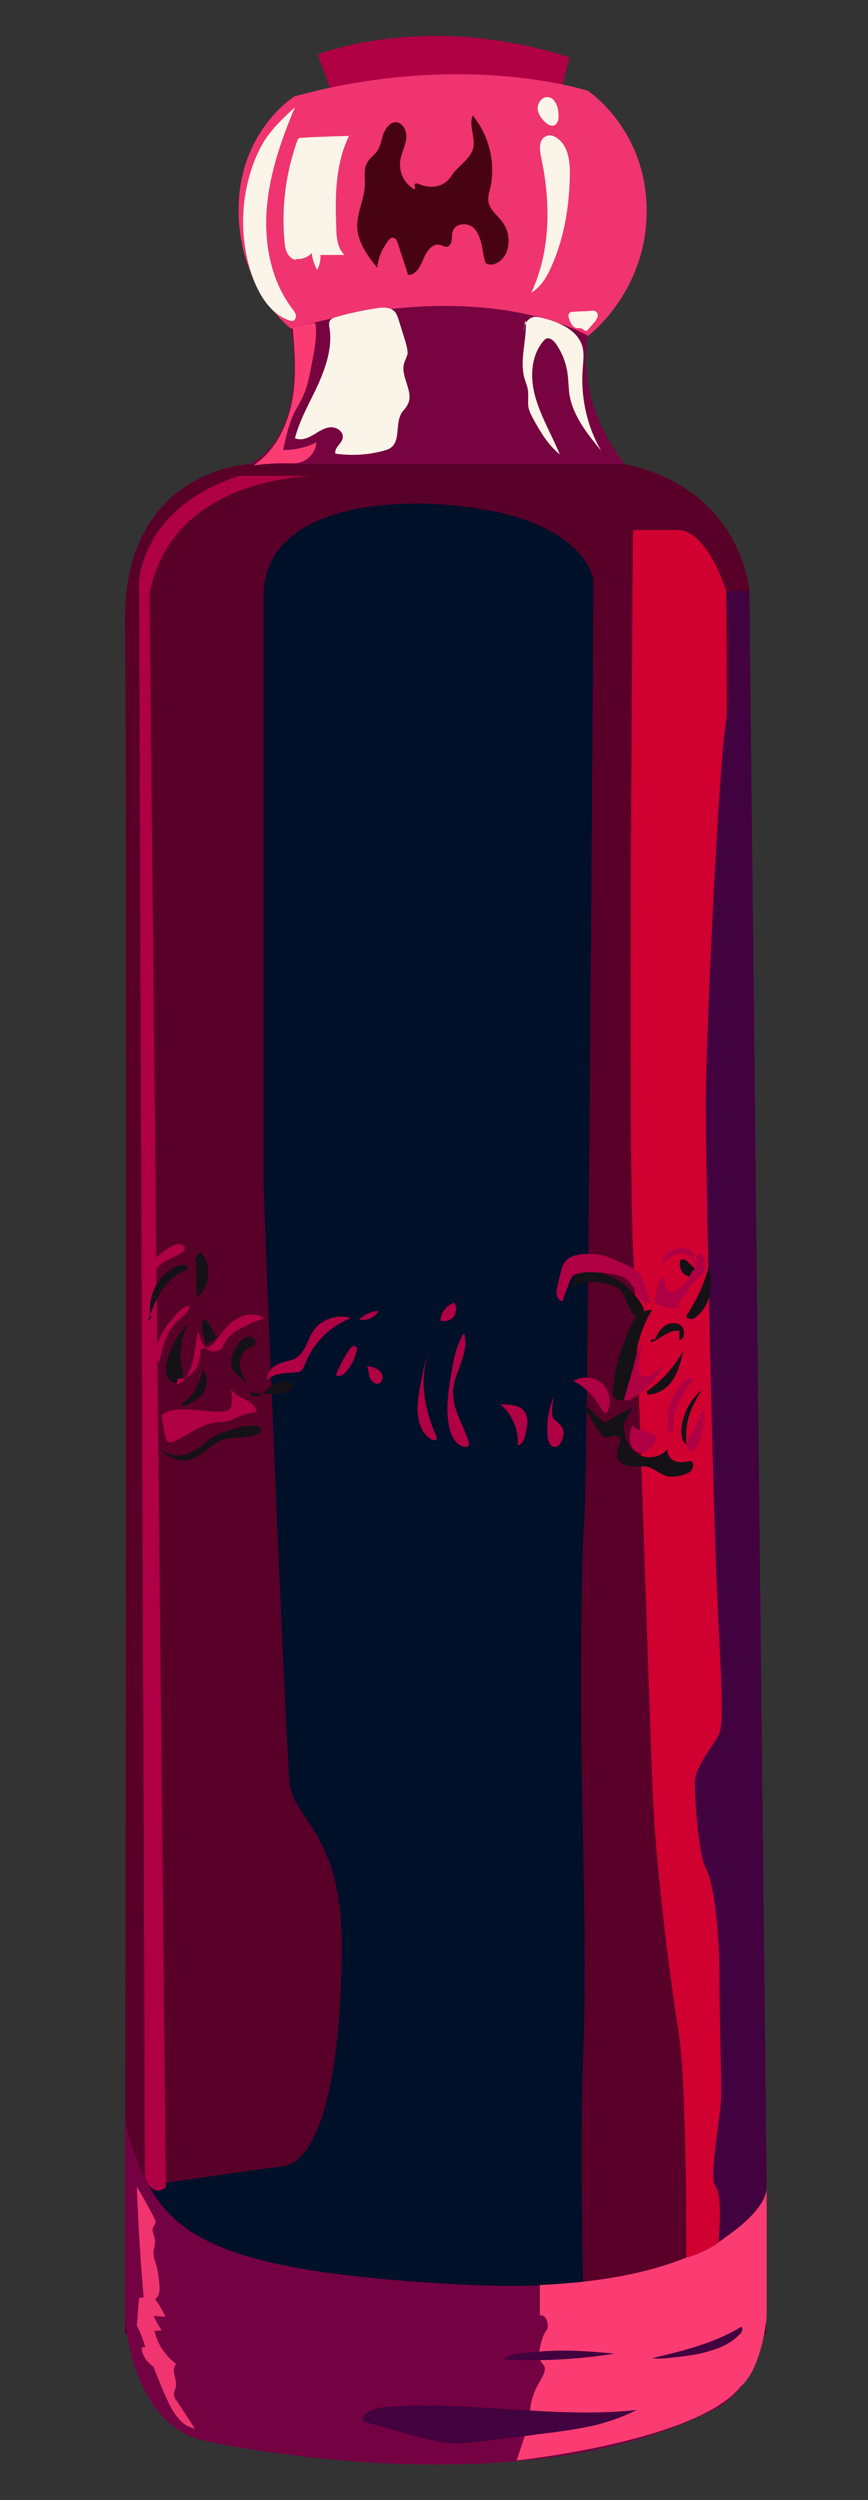 <?xml version="1.0" encoding="utf-8"?>
<!-- Generator: Adobe Illustrator 18.1.1, SVG Export Plug-In . SVG Version: 6.00 Build 0)  -->
<svg version="1.1" id="Layer_1" xmlns="http://www.w3.org/2000/svg" xmlns:xlink="http://www.w3.org/1999/xlink" x="0px" y="0px"
	 viewBox="609 0 191 550" enable-background="new 609 0 191 550" xml:space="preserve">
<rect x="609" y="0" width="191" height="550" fill="#333333" stroke="none"/>
<g>
	<path fill="#AF0044" d="M681.6,19.3l-2.7-7.3c0,0,23.6-9.6,55.4,0.6l-1.7,6.7C732.7,19.3,691.1,26.6,681.6,19.3z"/>
	<path fill="#590029" d="M636.5,513.5h141.1L773.9,130c0,0-1.6-22.4-27.4-27.9h-82.6c0,0-27.3,1.1-27.4,33.9c0,0.4,0,0.7,0,1.1
		c0.5,33.9,0,378,0,378"/>
	<path fill="#011029" d="M737.3,502c0,0-0.7-30.9,0-48.6c0.7-17.6,0.2-39.4-0.2-58.3s-0.3-50.9,0.5-61.5c0.8-10.7,2-206,2-206
		s-1.2-9.8-18.9-14.4c-17.7-4.6-53.3-4.5-53.7,17.6c0,0,0,123.9,0,129.2s4.9,123.9,5.7,132.1c0.8,8.2,11.5,11.1,11.5,35.7
		s-3.7,47.6-13.1,48.8c-9.4,1.2-29.3,4.2-29.3,4.2s5,20.4,8.3,23.5S731.3,515.3,737.3,502z"/>
	<path fill="#740141" d="M636.5,509.7c0,0,1.1,24.1,18.1,27.4c0,0,68.9,15.3,111.6-7.1c0,0,11.5-4.4,11.5-25.2v-23.5
		c0,0-5.5,24.6-67.3,21.3c-61.8-3.3-67.3-13.1-73.9-35.6V509.7L636.5,509.7z"/>
	<path fill="#EF346F" d="M738.4,73.9c0,0,12.9-9.6,12.9-27.5S738.4,20,738.4,20s-27.3-9-64.6,1.2c0,0-12.3,7.6-12.3,25
		S673,72.3,673,72.3L738.4,73.9z"/>
	<path fill="#770441" d="M663.9,102.1h82.6c0,0-10.9-12.6-8.1-28.2c0,0-22-13.7-65.4-1.6C673,72.3,677.6,94.8,663.9,102.1z"/>
	<path fill="#FB3C73" d="M727.8,502.7v6.7c0,0,1.4-0.3,1.7,1.8c0.2,2.2-0.6,0.4-1.7,5.3c-1,4.9,2.9,2.5,0,7.4s-2,8-2,8l-3.1,9.4
		c0,0,39.8-4.2,49.3-16.3c0,0,4.3-2.9,5.7-15.2v-28.7C777.7,481.2,773.5,500.7,727.8,502.7z"/>
	<path fill="#EF346F" d="M647.8,520.1c-1.3,1.2,0.2,3.3-0.1,5c-0.1,0.6-0.5,1.1-0.4,1.8c0,0.5,0.3,0.9,0.6,1.3c1.3,2,2.7,4.1,4,6.1
		c-3-0.5-4.8-3.5-6.1-6.3c-1.1-2.4-2.1-4.8-3-7.3c-1.2-0.8-2.1-1.9-2.5-3.3c-0.1-0.3-0.2-0.7,0-0.9c0.2-0.3,0.7-0.2,0.7,0.1
		c-0.4-1.7-1.1-3.4-1.9-5c0.2-2,0.3-4,0.5-6c0.3-0.1,0.6-0.1,1-0.2c-0.7-8.1-1.2-16.2-1.5-24.3c1.4,2.2,2.6,4.5,3.8,6.8
		c0.2,0.4,0.4,0.8,0.3,1.2c-0.1,0.3-0.4,0.6-0.5,0.9c-0.4,0.9,0.3,1.8,0.4,2.8c0.1,0.8-0.2,1.6-0.3,2.4c-0.1,1.1,0.3,2.2,0.6,3.2
		c0.4,1.5,0.6,3,0.7,4.6c0.1,1-0.1,2.3-1,2.8c0.9,1.2,1.7,2.5,2.3,3.9c-0.9-0.1-1.7-0.1-2.6-0.2c0.5,1.1,1.1,2.2,1.8,3.2
		c-0.5,0-1.1,0.1-1.6,0.1C643.6,515.7,645.4,518.3,647.8,520.1z"/>
	<path fill="#42023F" d="M699.5,535.7c3.1,0.8,6.2,1.7,9.3,1.8c2,0.1,4-0.2,6-0.4c4.3-0.5,8.6-1,12.9-1.6c4.3-0.5,8.7-1.1,12.9-2.1
		c2.9-0.8,5.8-1.8,8.5-3.2c-18.5,2-37.2-2.2-55.7-0.6c-2.1,0.2-4.7,1.1-4.6,3.1C692.4,533.7,696,534.7,699.5,535.7z"/>
	<path fill="#42023F" d="M728.4,517.3c-1.1,0.1-2.2,0.2-3.3,0.3c-1.9,0.1-4,0.2-5.2,1.5c8.1,0.4,16.3,0,24.3-1.3
		C739,517.3,733.7,516.9,728.4,517.3z"/>
	<path fill="#42023F" d="M771.9,513.4c0.4-0.4,0.7-1.2,0.2-1.5c-5.9,3.6-12.8,5.3-19.6,6.9c1.7,0.2,3.4,0,5.1-0.2
		c2.6-0.3,5.2-0.6,7.6-1.4C767.8,516.5,770.2,515.3,771.9,513.4z"/>
	<path fill="#AF0044" d="M640.9,479.1l-1.3-351c0,0,0.4-16.4,22-23.4H679c0,0-31.8-0.6-37.1,25.8l3.6,350.7
		C645.5,481.2,642.8,483.8,640.9,479.1z"/>
	<path fill="#D00031" d="M768.8,130c0,0-4.1-13.4-10.7-13.4h-9.8c0,0-1.2,133.3,0,158c1.2,24.6,3.6,102.6,4.3,119
		c0.6,16.4,3.8,41.4,5.7,53.3s1.7,49.8,1.7,49.8s10.7-2.6,12.4-10.8c1.7-8.2-2.9-79.2-2.7-80.8C770,403.4,768.8,130,768.8,130z"/>
	<path fill="#42023F" d="M777.7,481.2L773.9,130h-5.1c0,0,1.6,19.8,0,28.4c-1.6,8.6-4.5,70.2-4.5,84.5c0,14.3,1.6,89.4,2.5,107.5
		c0.8,18.1,1.6,28.7,0.4,31.2c-1.2,2.5-5.3,7-5.3,10.7s0.8,16,2.5,18.9c1.6,2.9,2.9,13.5,2.9,22.6s0.4,21.3,0.4,26.7
		c0,5.3-2.9,18.7-1.2,20.6c1.6,1.9,0.6,12.1,0.6,12.1S777.7,486.8,777.7,481.2z"/>
	<path fill="#FAF5E8" d="M698.2,75.1c-0.5-1.6-1-3.2-1.5-4.8c-0.2-0.6-0.4-1.2-0.8-1.7c-1-1.1-2.6-1-4-0.8c-3.1,0.5-6.1,1.1-9.1,2
		c-0.4,0.1-0.8,0.3-1.1,0.6c-0.4,0.5-0.3,1.2-0.2,1.8c0.7,4.2-0.8,8.5-2.5,12.4c-1.8,3.9-4,7.6-5.1,11.8c1.3,0.6,2.8,0,4-0.7
		c1.2-0.7,2.4-1.6,3.8-1.7c1.4-0.1,3,1,2.7,2.4c-0.2,1.2-1.9,2.1-1.6,3.4c3.5,0.5,7.1,0.3,10.5-0.6c0.6-0.2,1.2-0.3,1.7-0.7
		c2.2-1.6,0.9-5.3,2.4-7.7c0.4-0.6,1-1.1,1.3-1.8c1.5-2.7-1.6-6.1-0.8-9c0.2-0.7,0.6-1.4,0.8-2.2C698.7,76.8,698.4,75.9,698.2,75.1z
		"/>
	<path fill="#FAF5E8" d="M724.7,70.8c0.2,4.1-1.4,8.4-0.3,12.4c0.3,1,0.7,1.9,0.8,2.9c0.1,1.2-0.1,2.4,0.1,3.6
		c0.2,0.9,0.6,1.6,1,2.4c1.6,2.9,3.3,5.8,5.9,7.9c-1.7-4.1-4-8-5.3-12.3s-1.2-9.3,1.7-12.7c0.2-0.2,0.4-0.4,0.6-0.5
		c0.8-0.3,1.6,0.4,2.1,1.1c1.4,2,2.3,4.3,2.6,6.7c0.2,1.5,0.2,3,0.4,4.5c0.8,4.8,4,8.7,7,12.4c-3.1-5.3-4.5-11.6-4.1-17.7
		c0.1-1.7,0.4-3.4,0-5.1c-1-3.8-5.2-5.6-9.1-6.5c-0.5-0.1-1-0.2-1.5-0.2c-1.3,0.2-2.3,1.5-2.4,2.8C724.1,73.9,724.6,69.5,724.7,70.8
		z"/>
	<path fill="#FB3C73" d="M671.3,99c0.6-2.8,1.2-5.5,2.4-8.1c0.7-1.4,1.5-2.6,2.1-4c0.8-1.8,1.2-3.8,1.6-5.8c0.6-3.1,1.3-6.2,1.1-9.4
		c0-0.2-0.1-0.5-0.2-0.6c-0.2-0.1-0.3-0.1-0.5,0c-1.5,0.3-2.9,0.7-4.4,1c0.5,5.5,0.9,11.1-0.2,16.5c-1.1,5.4-3.8,10.7-8.4,13.8
		c2.5-0.4,5-0.5,7.4-0.5c0.9,0,1.7,0.1,2.6-0.1c2.1-0.5,3.7-2.4,3.8-4.5C676.4,98.5,673.8,99,671.3,99z"/>
	<path fill="#FAF5E8" d="M674.6,57c1.1,0,2.2-0.5,3-1.3c0.1,1.3,0.6,2.6,1.2,3.7c0.5-1,0.8-2.1,0.7-3.3c1.8,0,3.6,0,5.3,0
		c-1.5-1.5-1.8-3.8-1.8-6c-0.3-6.9-0.2-14,2.8-20.2c-3.5,0.1-6.9,0.2-10.4,0.4c-0.3,0-0.5,0-0.7,0.2c-0.2,0.1-0.2,0.3-0.3,0.5
		c-2.5,7-3.5,14.6-2.8,22.1c0.1,1.5,0.5,3.2,1.9,3.9C674.9,57.6,673,57,674.6,57z"/>
	<path fill="#FAF5E8" d="M731.9,25.8c0-0.7,0-1.4-0.2-2.1c-0.3-1-0.9-2.1-1.9-2.3c-1.3-0.3-2.4,1-2.5,2.3c0,1.3,0.8,2.4,1.8,3.3
		c0.6,0.5,1.4,0.9,2,0.5C731.7,27.1,731.9,26.4,731.9,25.8z"/>
	<path fill="#FAF5E8" d="M729.1,30c-1.6,0.7-1.4,3-1,4.7c2.1,9.9,2.1,20.5-2.2,29.7c2.2-1.3,3.5-3.6,4.5-5.9
		c2.8-6.3,3.9-13.3,4-20.2c0-2.7-0.3-5.8-2.4-7.6C731.1,29.9,730,29.5,729.1,30z"/>
	<path fill="#FAF5E8" d="M736,72.2c0.3,0,0.7-0.1,1,0.1c0.4,0.1,0.6,0.6,1,0.5c0.2,0,0.3-0.2,0.4-0.3c0.5-0.5,0.9-1.1,1.4-1.6
		c0.5-0.6,1.1-1.6,0.5-2.2c-0.3-0.4-0.9-0.4-1.4-0.3c-1.3,0.1-2.5,0.1-3.8,0.2c-0.3,0-0.6,0-0.8,0.3c-0.3,0.3-0.2,0.8-0.1,1.2
		C734.5,70.9,735,72.1,736,72.2z"/>
	<path fill="none" d="M743.5,29.8c-1.5-2.2-3.3-4.6-6-4.8c6.5,10.9,6.5,25.3-0.1,36.2c-0.6,1-1.3,2.3-0.7,3.4c1.7,0.3,3.3,1,4.6,2
		c3.5-2.7,4.9-7.3,6-11.6c1.2-4.4,2.5-9.1,1.7-13.6C748.3,37.1,745.9,33.4,743.5,29.8z"/>
	<path fill="#470312" d="M699.6,41.3c-1.9-1.4-2.9-3.8-2.5-6.2c0.3-1.6,1.1-3,1.3-4.6c0.2-1.6-0.7-3.5-2.2-3.6
		c-1.3-0.1-2.3,1.2-2.8,2.5s-0.6,2.6-1.3,3.7c-0.7,1-1.8,1.7-2.3,2.7c-0.8,1.4-0.5,3.1-0.5,4.7c-0.1,3.3-1.8,6.3-1.7,9.6
		c0.2,3.3,2.3,6.2,4.4,8.8c0.2-2.1,1.1-4.2,2.4-5.9c0.2-0.3,0.5-0.7,0.9-0.7c0.7-0.1,1.1,0.7,1.3,1.4c0.7,2.3,1.5,4.5,2.2,6.8
		c1.8,0,2.7-1.9,3.4-3.6c0.7-1.7,2-3.5,3.7-3c0.4,0.1,0.8,0.4,1.3,0.4c0.7,0,1.1-0.8,1.2-1.5c0.1-0.7,0-1.4,0.3-2.1
		c0.5-1.4,2.6-1.7,3.9-1s1.9,2.3,2.3,3.8s0.4,3,1,4.4c1.7,1,3.8-0.6,4.5-2.3c0.9-2.2,0.6-4.8-0.8-6.7c-1-1.4-2.7-2.6-3.1-4.3
		c-0.2-1.1,0.1-2.2,0.4-3.3c1.2-5.5-0.3-11.6-3.9-15.9c-0.9,2.3,0.7,4.9,0.1,7.3c-0.6,2.1-2.7,3.4-4.1,5.1c-0.6,0.7-1,1.5-1.7,2.1
		c-1.6,1.4-4.1,1.5-6.1,0.6C699.1,39.7,701.4,42.5,699.6,41.3z"/>
	<path fill="#FAF5E8" d="M672.7,70.5c0.2,0.1,0.4,0.1,0.7,0.1c0.5-0.1,0.8-0.7,0.7-1.3c-0.1-0.5-0.5-1-0.8-1.4
		c-4.7-6.2-6.2-14.3-5.6-22c0.6-7.7,3.2-15.2,6.2-22.3c-2.5,2.3-5,4.6-6.8,7.5c-0.8,1.3-1.4,2.6-2,4c-3.3,8.3-3.5,17.8-0.4,26.2
		C666.2,65.2,668.7,69.2,672.7,70.5z"/>
	<path fill="#141217" d="M652.1,277.6c0.1,2.6,0.1,5.3,0.2,7.9c1.4-1.2,2.3-3,2.5-4.8c0.2-1.9-0.4-3.8-1.6-5.2
		c-0.7,0.4-1.2,1.2-1.4,2C651.7,277.3,652.1,277.4,652.1,277.6z"/>
	<path fill="#141217" d="M649.3,303c0-0.3-0.1-0.6-0.1-1c-0.9-3.6-0.5-7.5,1.2-10.8c-2.3,2.3-4,5.3-4.7,8.4
		c-0.2,0.9-0.3,1.8-0.1,2.7c0.2,0.9,0.9,1.7,1.8,1.9C648.2,304.5,649.2,303.9,649.3,303z"/>
	<path fill="#141217" d="M653.6,306.6c-0.7,1-1.8,1.6-2.9,2.2c-0.5,0.3-1.2,0.6-1.7,0.3c0-0.2,0.1-0.4,0.1-0.5
		c2.7-1.3,3.7-4.4,4.6-7.3C654.7,302.8,654.7,305,653.6,306.6z"/>
	<path fill="#141217" d="M656.8,294.1c-0.7-0.5-1-1.4-1.4-2.2c-0.4-0.8-1-1.6-1.8-1.7c-0.2,1.9,0.1,3.8,0.8,5.6
		C655.2,295.4,656,294.9,656.8,294.1z"/>
	<path fill="#141217" d="M659.9,299c-0.1,0.5-0.1,1.1,0,1.6c0.3,0.9,1,1.6,1.7,2.2c0.6,0.6,1.2,1.1,1.8,1.7
		c-0.7-1.3-1.5-2.7-1.6-4.2s0.6-3.2,2-3.8c0.5-0.2,1-0.3,1.3-0.7c0.4-0.6-0.2-1.6-1-1.7s-1.5,0.3-2.1,0.9
		C660.9,296.1,660.2,297.5,659.9,299z"/>
	<path fill="#141217" d="M653.1,318.3c0.9-0.6,1.6-1.4,2.5-2c1.5-1,3.4-1.5,5.2-2c1.7-0.5,3.5-0.9,5.2-0.5c0.3,0.3,0.5,0.8,0.4,1.2
		c-2.3,1.8-5.7,0.8-8.4,1.8c-2.6,0.9-4.4,3.5-7.1,4.3c-2.4,0.7-5.3-0.4-6.6-2.5c1.1,1.2,2.8,1.7,4.4,1.6
		C650.3,320,651.8,319.3,653.1,318.3z"/>
	<path fill="#141217" d="M744.8,307.9c0.8,0.4,1.8-0.1,2.2-0.8c0.5-0.7,0.6-1.6,0.8-2.4c0.8-5.7,1.6-11.7,4.7-16.5
		c-1.5-0.1-2.9,0.8-3.8,2s-1.5,2.6-2,4c-1.4,3.6-2.6,7.3-2.8,11.1C743.7,306.3,743.9,307.5,744.8,307.9z"/>
	<path fill="#141217" d="M753.3,294.3c0.5-1.1,1.2-2.2,2.3-2.8c1.1-0.6,2.6-0.6,3.4,0.3c0.8,0.9,0.7,2.7-0.5,3.1c0-0.7,0-1.4,0-2.1
		c-2.1-0.3-3.9,1.4-5.8,2.4c-0.2,0.1-0.5,0.1-0.6-0.1C752.7,293.9,752.8,295.5,753.3,294.3z"/>
	<path fill="#141217" d="M759.4,297c-0.5,2.3-1.1,4.6-2.3,6.5c-1.2,1.9-3.4,3.4-5.7,3.3c0-0.2-0.1-0.4-0.1-0.7
		C754.6,303.8,757.5,300.7,759.4,297z"/>
	<path fill="#141217" d="M759,313.8c-0.2,1.4-0.1,3.1,1,4.1c0-1.5-0.1-3.1,0.2-4.6c0.4-2.7,1.8-5.1,3.2-7.5
		C761,307.8,759.4,310.7,759,313.8z"/>
	<path fill="#141217" d="M752.1,322.9c-1.2-0.5-2.6-0.2-3.9-0.3s-2.8-0.5-3.3-1.7c-0.6-1.6,0.9-3.4,0.5-5.1
		c-1.1-0.2-2.4,0.7-3.4,0.3c-0.4-0.2-0.7-0.5-1-0.9c-1.5-2-2.7-4.2-3.6-6.5c1.4,1.1,2.5,2.6,3.9,3.7c1.4,1.1,3.3,1.9,5,1.3
		c-0.1,2.6,1.1,5.3,3.4,6.4s5.5,0.3,6.6-2c-0.9,0.9-0.3,2.6,0.9,3.2c1.1,0.6,2.5,0.4,3.8,0.1c0.7,0.4,0.6,1.4,0.2,2s-1.3,0.9-2,1.1
		c-1.3,0.4-2.8,0.6-4.1,0C754,324.1,753.2,323.3,752.1,322.9z"/>
	<path fill="#141217" d="M762.2,289.7c-0.4,0.3-0.8,0.5-1.2,0.5s-0.9-0.3-1-0.7c2.3-3.4,4-7.1,5-11c0.4,2,0.6,4.1,0.2,6.1
		C764.9,286.5,763.8,288.4,762.2,289.7z"/>
	<path fill="#141217" d="M761.7,278.9c-0.5-0.5-1-1-1.5-1.4c-0.4-0.4-1-0.7-1.4-0.3c-0.1,0.1-0.2,0.3-0.2,0.5
		c-0.2,1.1,0.4,2.4,1.4,2.9c0.5,0.2,1,0.4,1.5,0.2c0.5-0.2,0.8-0.7,0.7-1.2C762.1,279.2,761.9,279.1,761.7,278.9z"/>
	<path fill="#141217" d="M748.4,289.1c0.2,0.4,0.5,0.7,1,0.8c0.6,0.1,1.2-0.5,1.3-1.1c0.1-0.6-0.2-1.3-0.5-1.8
		c-2.2-3.8-6.2-6.6-10.5-7.3c-1.2-0.2-2.5-0.2-3.4,0.5c-1,0.7-1.3,2.1-1.6,3.3c2-1.8,5.1-1.7,7.7-1.1c1.3,0.3,2.6,0.8,3.4,1.8
		c0.4,0.5,0.6,1.1,0.9,1.7C747.1,287,747.7,288.1,748.4,289.1z"/>
	<path fill="#141217" d="M745.2,316.3C745.3,316.3,745.1,316.4,745.2,316.3c0.6-2.3,1.7-4.6,3.1-6.6c-2.3,0.9-4.4,2.1-6.4,3.5"/>
	<path fill="#141217" d="M672.7,304c0.3,0.1,0.6,0.2,0.7,0.5s0,0.7-0.3,1c-1,1.1-2.7,1.2-4.1,1.2c-1.6,0-3.3-0.1-4.9-0.4
		c0,0.7,0.9,1.1,1.5,0.9c0.7-0.1,1.2-0.6,1.7-1.1C668.8,304.7,670.7,303.4,672.7,304z"/>
	<path fill="#141217" d="M641.6,290.4c0.8-2.1,1.6-4.3,2.8-6.2c1.2-1.9,2.9-3.6,5-4.5c0.5-0.2,1.1-0.6,1-1.1
		c-1.2-0.6-2.6-0.1-3.7,0.6c-3.3,2.1-5.2,6.3-4.6,10.3C642.8,289.4,641.3,291.1,641.6,290.4z"/>
	<path fill="#AF0044" d="M648.8,275.7c0.4-0.2,0.7-0.5,0.8-0.9s-0.2-0.8-0.6-1c-0.4-0.2-0.8-0.1-1.3,0c-1.3,0.4-2.4,1.3-3.4,2.1
		c-0.7,0.6-1.4,1.2-1.8,2s-0.6,1.8-0.1,2.6c0.7-1.2,1.7-2.2,2.9-3C646.4,276.9,647.7,276.4,648.8,275.7z"/>
	<path fill="#AF0044" d="M647.7,291c1.2-1.2,2.7-2.1,3-3.7c-1.3,0.1-2.3,1.1-3.1,2.1c-1.3,1.5-2.6,3-3.4,4.8s-1,4-0.2,5.7
		C644.7,296.7,645.4,293.3,647.7,291z"/>
	<path fill="#AF0044" d="M653.1,296.9c0,0.5,0,1-0.1,1.6c-0.3,1.9-1.4,3.9-3.2,4.6c-0.5,0.2-1,0.3-1.4,0.1c-0.4-0.2-0.6,1.9-0.3,1.4
		c1.3-0.7,2.2-1.9,2.7-3.2c0.6-1.3,0.8-2.7,1-4.1c0.3-1.5,0.5-3,0.8-4.5c0.4,1.9,1.3,4.8,3.8,4.5c1.7-0.2,1.6-1.4,2.5-2.6
		c0.8-1.1,1.9-1.8,3.1-2.5c1.7-0.9,3.4-1.6,5.2-2.2c-1.5-1-3.5-1-5.2-0.3s-3,2-4.1,3.4c-0.8,1.1-1.6,2.2-2.6,3.1"/>
	<path fill="#AF0044" d="M686.2,290c-3.1-1-6.7,0.3-8.4,3c-1.2,2-1.7,4.6-3.7,5.8c-0.7,0.4-1.4,0.5-2.1,0.7c-1,0.3-2.1,0.6-2.9,1.3
		c-0.8,0.7-1.4,1.7-1.3,2.8c1.5-1.7,4.2-1.4,6.5-1.7c0.3,0,0.7-0.1,0.9-0.3c0.5-0.3,0.7-0.9,0.9-1.5
		C677.9,295.5,681.7,291.7,686.2,290z"/>
	<path fill="#AF0044" d="M644.6,311.3c0.2,1.5,0.4,3,0.7,4.5c0.1,0.6,0.3,1.4,1,1.5c0.3,0,0.5,0,0.7-0.1c3.3-1.3,6.1-3.9,9.6-4.3
		c0.9-0.1,1.9-0.1,2.8-0.3c0.6-0.2,1.2-0.5,1.8-0.8c1.4-0.6,2.8-0.9,4.3-1.3c-0.3-1.3-1.5-2.1-2.7-2.7s-2.5-1.2-3.1-2.4
		c0.3,1,0.4,2,0.3,3.1c0,0.4-0.1,0.8-0.2,1.1c-0.5,0.9-1.8,1-2.8,1C653.4,310.6,647.2,309,644.6,311.3z"/>
	<path fill="#AF0044" d="M692.4,301.5c-0.7-0.6-1.6-0.9-2.6-0.9c0.3,0.8,0.3,1.7,0.6,2.5c0.3,0.8,1.1,1.5,1.9,1.3
		c0.6-0.2,0.9-0.8,0.9-1.4S692.9,301.9,692.4,301.5z"/>
	<path fill="#AF0044" d="M685.4,301.5c1-1.2,1.7-2.7,2.1-4.3c0.1-0.3,0.1-0.6-0.1-0.9c-0.4-0.5-1.2,0-1.5,0.6
		c-1.2,1.7-2.2,3.6-3,5.6C683.7,303.1,684.8,302.3,685.4,301.5z"/>
	<path fill="#AF0044" d="M692.3,288.4c-1.6,0.1-3.1,0.8-4.3,1.9C689.6,290.7,691.5,289.9,692.3,288.4z"/>
	<path fill="#AF0044" d="M704.2,316.8c0.3,0.1,0.6,0.1,0.8-0.1c0.2-0.2,0.1-0.6,0-0.8c-1.4-3.1-2.4-6.5-2.7-9.9s0.2-7,1.7-10
		c-1.2,2.4-1.8,5-2.3,7.7c-0.7,3.5-1.4,7.2,0,10.5C702.2,315.2,703,316.3,704.2,316.8z"/>
	<path fill="#AF0044" d="M711.1,318.3c0.4,0.1,0.8,0,1-0.3c0.2-0.3,0.1-0.6,0-0.9c-1.2-3.7-3.6-7.2-3.4-11.1
		c0.1-2.2,1.1-4.2,1.8-6.3c0.7-2.1,1.3-4.3,0.6-6.4c-1.7,2.6-2.3,5.8-2.8,8.9c-0.7,4-1.3,8.1-0.4,12
		C708.3,316,709.3,317.9,711.1,318.3z"/>
	<path fill="#AF0044" d="M709,286.6c-1.7,0.5-3,2.1-3.1,3.9c1,0.4,2.3,0,2.9-0.8S709.6,287.5,709,286.6z"/>
	<path fill="#AF0044" d="M724.6,315.6c0.5-1.9,0.9-4.2-0.6-5.5c-1.3-1.2-3.3-1-5-1.2c2.7,2.1,4.2,5.7,3.9,9.1
		C724,317.7,724.4,316.6,724.6,315.6z"/>
	<path fill="#AF0044" d="M731,307c-1.3,2.8-1.8,6-1.5,9.1c0.1,0.6,0.2,1.1,0.5,1.6s0.9,0.8,1.4,0.6c0.4-0.1,0.7-0.4,0.9-0.8
		c0.7-1,1-2.3,0.4-3.4c-0.4-0.8-1.2-1.3-1.9-2S730.7,307.9,731,307z"/>
	<path fill="#AF0044" d="M742.5,310.9c1.1-2,0.8-4.8-0.9-6.4c-1.7-1.6-4.4-1.9-6.4-0.7c2.4,1.3,4.5,3.3,5.8,5.6
		C741.4,310.1,741.8,310.8,742.5,310.9z"/>
	<path fill="#AF0044" d="M732.5,279.5c-0.3,1.1-0.5,2.1-0.8,3.2c-0.2,0.7-0.3,1.4-0.2,2.1s0.6,1.4,1.3,1.5c0.4-1.4,1-2.8,1.5-4.2
		c0.2-0.5,0.4-1,0.8-1.4c0.3-0.3,0.7-0.4,1.1-0.5c2-0.5,4-0.3,6.1-0.1c1.5,0.2,3,0.3,4.2,1.1c1.1,0.7,1.8,1.8,2.4,3
		c0.3,0.6,0.6,1.3,1.2,1.8c0.5,0.5,1.3,0.8,2,0.4c-0.5-1.5-1-2.9-1.5-4.4c-0.2-0.6-0.4-1.1-0.7-1.6c-0.6-0.8-1.5-1.3-2.4-1.8
		c-1.2-0.6-2.4-1.1-3.6-1.6c-1.3-0.5-2.6-1-3.9-1.1C736.4,275.8,733.3,275.9,732.5,279.5z"/>
	<path fill="#AF0044" d="M749.6,299.9c0.2-1.4,0.5-2.8,0.7-4.2c-0.3,0-0.5,0.4-0.6,0.7c-1.2,3.8-2.3,7.7-3.4,11.5
		c0.6,0.5,1.5,0.1,2.1-0.4c3.1-2,5.9-4.8,6.9-8.3c-0.9,1.4-1.9,2.9-3.4,3.5c-0.5,0.2-1,0.3-1.4,0.1
		C749.4,302.5,749.4,301,749.6,299.9z"/>
	<path fill="#AF0044" d="M749.9,319.6c1.2,0.1,2.2-0.9,3-1.9c0.4-0.5,0.7-1.2,0.4-1.8c-0.1-0.2-0.4-0.4-0.7-0.5
		c-1.5-0.7-3.6-0.5-4.5-1.9c-0.3,1.2-0.7,2.4-0.5,3.6S748.7,319.6,749.9,319.6z"/>
	<path fill="#AF0044" d="M756.7,315.4c0.6-0.6,0.5-1.5,0.5-2.3c0-3.6,2.2-6.8,4.4-9.6c-0.3-0.4-0.8-0.4-1.2-0.3s-0.7,0.5-1,0.8
		c-2.1,2.3-3.4,5.3-3.5,8.4C755.8,313.5,755.9,314.7,756.7,315.4z"/>
	<path fill="#AF0044" d="M761.7,314.6c0.8-1.7,1.5-3.5,2.3-5.2c-0.1,3.1-0.2,6.3-1.8,9c-0.3,0.4-0.7,0.9-1.2,0.9
		c-0.4,0-0.8-0.5-0.8-0.9c-0.1-0.4,0-0.9,0.1-1.3C760.9,315.2,760.9,316.5,761.7,314.6z"/>
	<path fill="#AF0044" d="M753.2,285.1c-0.1,0.4-0.1,0.9,0.1,1.3c0.2,0.4,0.6,0.6,1,0.8c1.1,0.5,2.2,0.7,3.4,0.6
		c0.2,0,0.5-0.1,0.6-0.2c0.2-0.3,0.1-0.6,0.1-0.9c0.1-0.5,0.5-0.8,0.9-1.2c0.9-0.9,1.2-2.3,2.1-3.2c0.6-0.7,1.5-1.2,2.1-1.9
		c1-1.2,0.9-3.2-0.1-4.4c-0.1-0.1-0.3-0.3-0.5-0.3c-0.4,0-0.6,0.5-0.6,0.9s0,0.9-0.4,1.1c-0.1-1.1-0.3-2.4-1.3-2.9
		c-0.5-0.2-1.1-0.2-1.6-0.2c-1,0.1-2.1,0.3-2.9,0.9s-1.4,1.7-1.2,2.7c0.7-0.9,1.5-1.7,2.5-2.2c1.9-0.7,4.2,0.5,4.7,2.4
		c0,0.2,0.1,0.3,0,0.5s-0.2,0.3-0.4,0.4c-0.7,0.6-0.9,1.6-1.4,2.3c-0.6,0.9-1.5,1.5-2.4,2.1c-0.5,0.3-1.1,0.6-1.6,0.4
		s-0.8-0.8-0.9-1.4c-0.1-0.6-0.1-1.2-0.3-1.7c-0.4-0.1-0.8,0.3-1,0.8C753.7,282.9,753.4,284,753.2,285.1z"/>
</g>
</svg>
